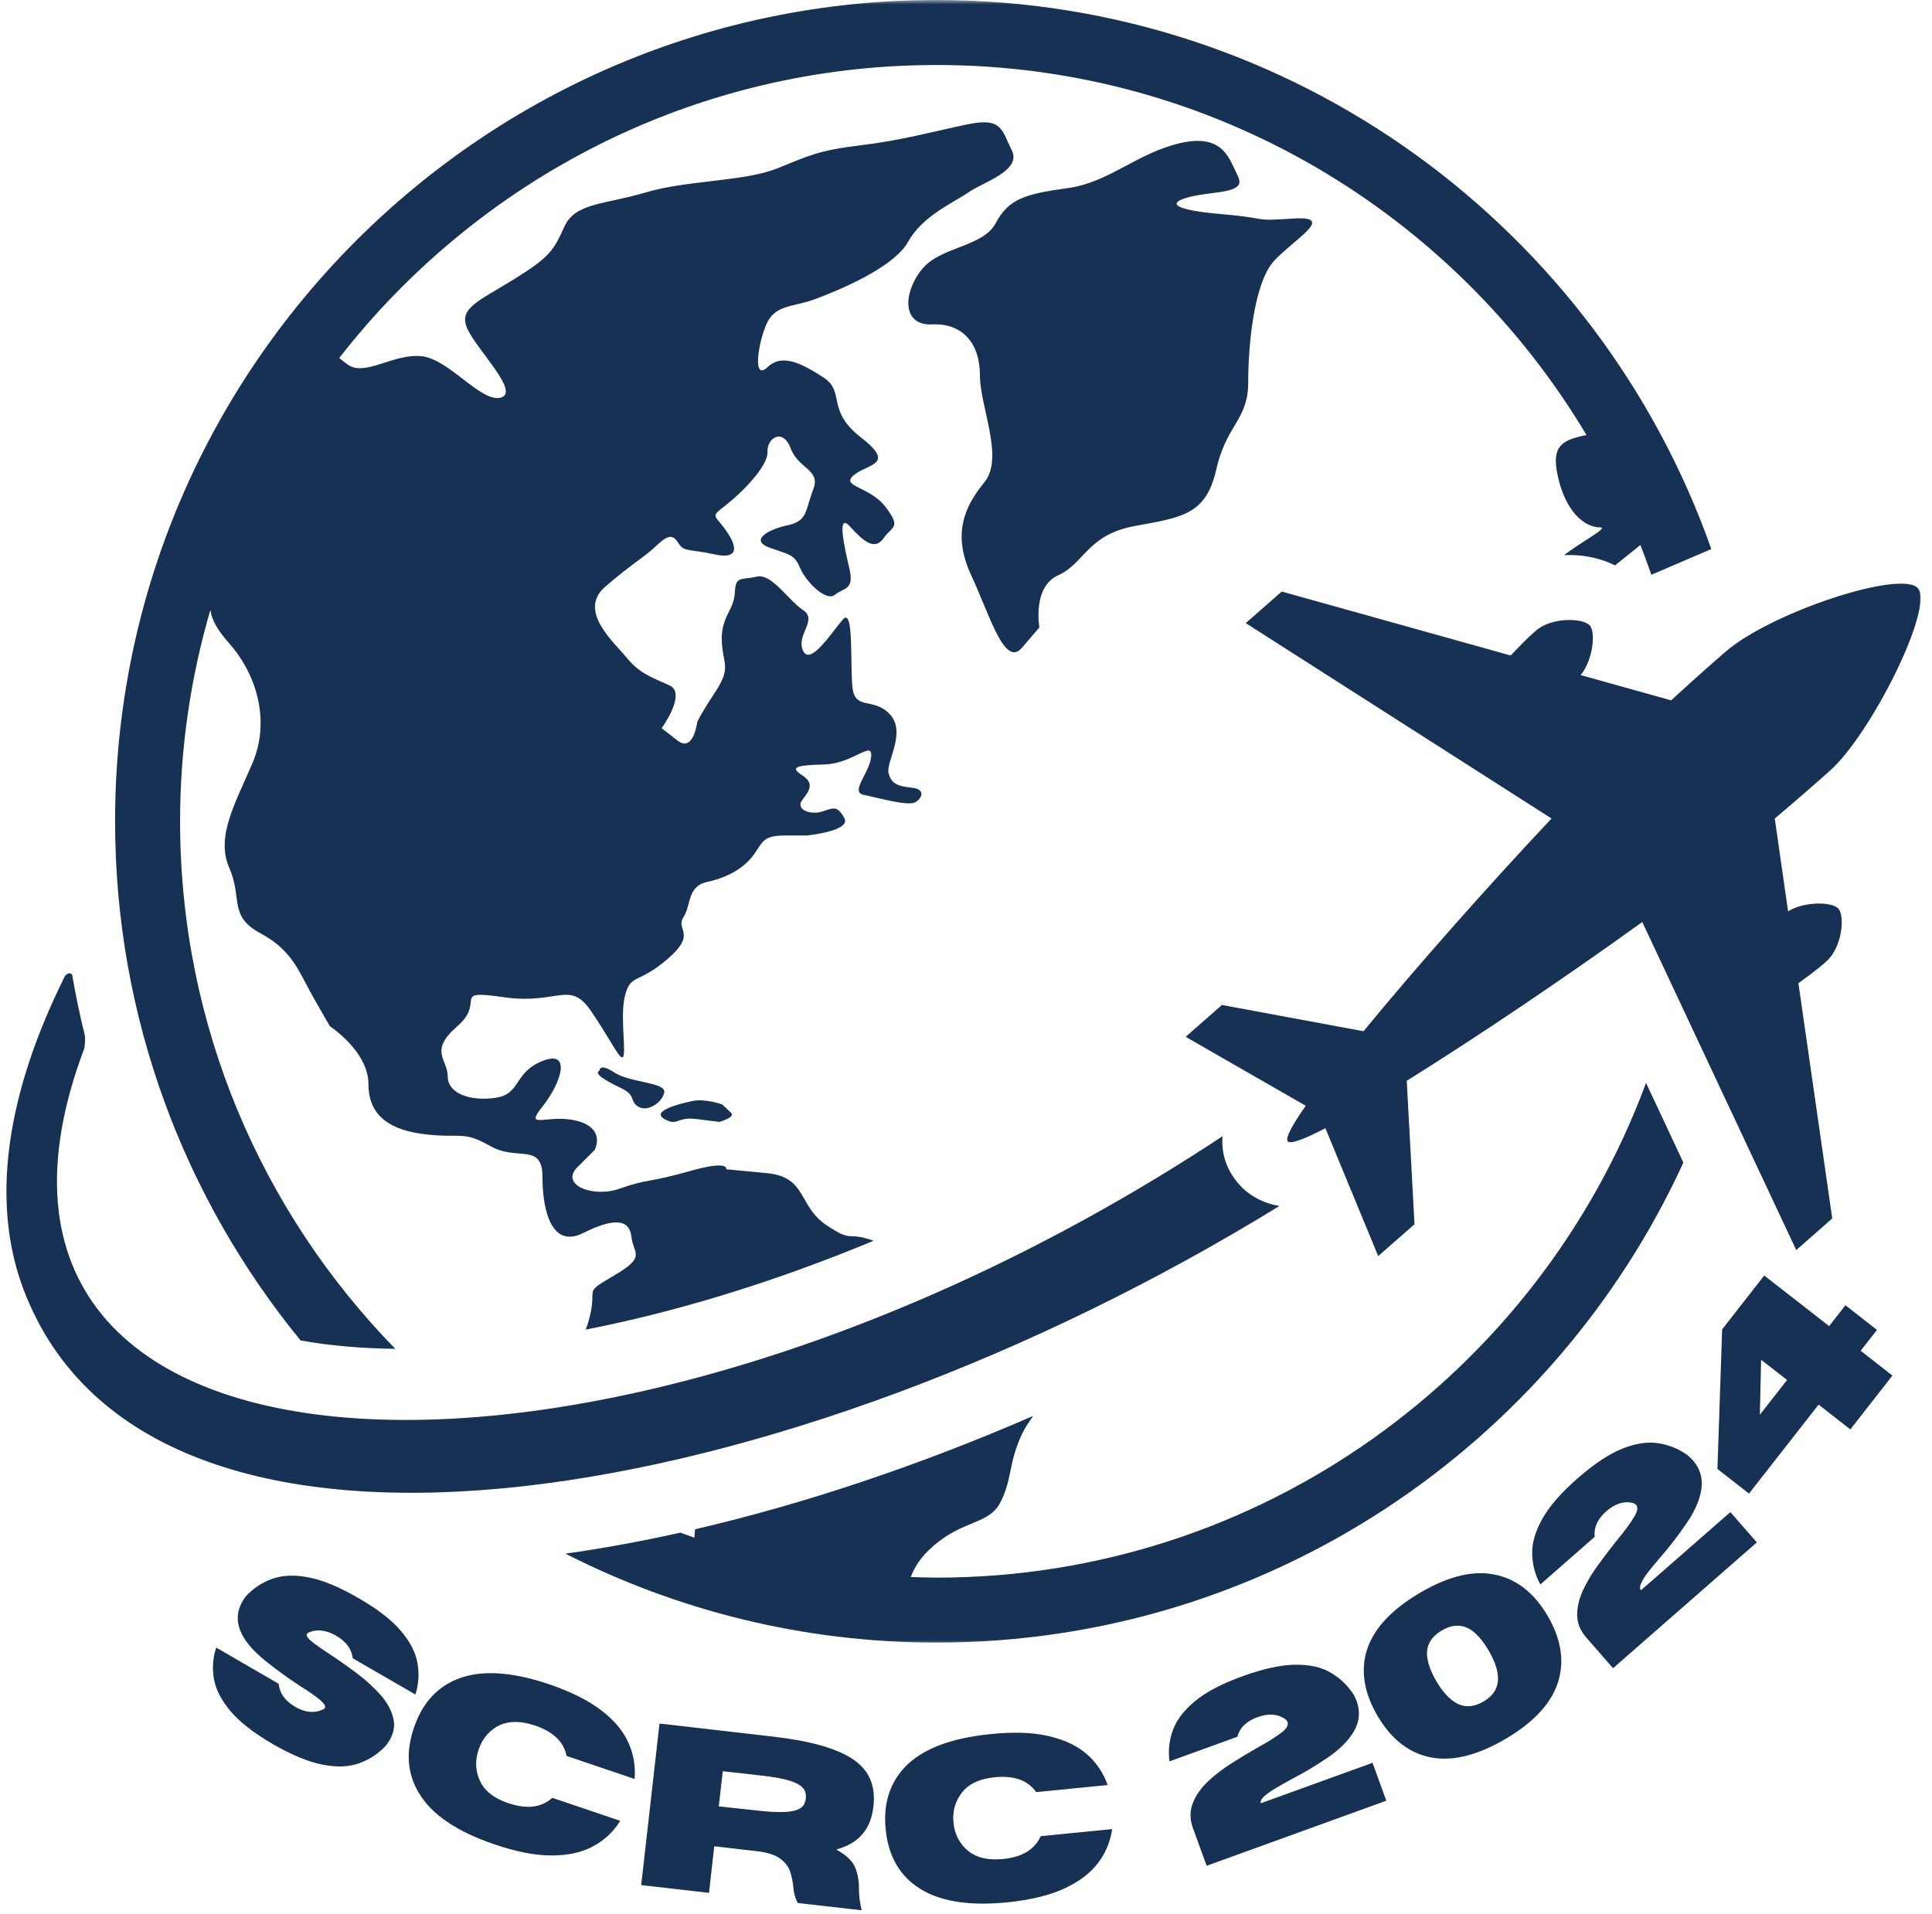 <svg width="222" height="220" viewBox="0 0 222 220" fill="none" xmlns="http://www.w3.org/2000/svg">
<mask id="mask0_81_128" style="mask-type:luminance" maskUnits="userSpaceOnUse" x="0" y="0" width="222" height="189">
<path d="M0 0H221.333V189H0V0Z" fill="white"/>
</mask>
<g mask="url(#mask0_81_128)">
<path d="M189.141 124.448C176.88 157.599 144.969 181.302 107.609 181.302C106.615 181.302 105.63 181.26 104.646 181.229C105.109 180.073 105.75 178.974 107.214 177.693C110.766 174.583 113.656 175.25 114.99 172.583C116.323 169.917 115.875 168.141 117.432 164.807C117.734 164.156 118.198 163.448 118.719 162.719C105.583 168.427 92.412 172.828 79.87 175.745C79.839 176.063 79.807 176.375 79.792 176.708C79.25 176.526 78.724 176.323 78.188 176.13C73.688 177.135 69.271 177.943 64.974 178.547C77.792 185.068 92.271 188.766 107.609 188.766C145.667 188.766 178.521 166.125 193.432 133.604L189.141 124.448ZM70.609 123.26C68.833 122.094 68.885 123.042 68.885 123.042C68.177 123.344 69.5 124.151 71.328 125.026C73.162 125.901 72.276 126.484 73.328 127.167C74.385 127.854 76.109 126.703 76.328 125.542C76.552 124.375 72.385 124.427 70.609 123.26ZM142.365 136.089C140.786 134.292 140.344 132.396 140.474 130.578C69.688 177.354 -10.312 173.609 9.656 120.568C9.755 120.313 9.813 119.24 9.745 118.964C9.161 116.63 8.688 114.328 8.307 112.115C8.24 111.708 7.651 111.797 7.427 112.245C1.281 124.583 -1.943 138.427 3.557 150.224C19.719 185.818 90.505 173.365 147.021 138.589C145.214 138.302 143.557 137.448 142.365 136.089ZM76.339 128.594C77.885 129.484 77.755 128.318 79.958 128.594C82.162 128.87 82.662 128.927 82.662 128.927C82.662 128.927 84.568 128.411 83.995 127.87C82.995 126.927 82.995 126.927 82.995 126.927C82.995 126.927 81.052 126.203 79.495 126.542C77.943 126.87 74.792 127.703 76.339 128.594ZM121.599 66.109C124.599 64.776 124.932 61.443 130.427 60.443C135.927 59.443 138.594 59.109 139.76 53.943C140.927 48.776 143.427 48.276 143.427 43.943C143.427 39.615 144.094 32.448 146.427 29.948C148.76 27.448 153.589 24.781 148.594 25.115C143.594 25.448 146.26 25.115 140.427 24.615C134.594 24.115 134.094 23.281 136.76 22.615C139.427 21.948 143.26 22.281 142.26 20.287C141.26 18.281 140.594 15.287 135.594 16.453C130.594 17.62 127.49 20.948 122.708 21.615C117.932 22.281 115.932 22.781 114.432 25.615C112.932 28.448 108.099 28.281 105.932 30.948C103.766 33.615 103.599 37.448 107.099 37.281C110.599 37.115 112.599 39.448 112.599 43.109C112.599 46.776 115.432 52.609 113.099 55.443C110.766 58.276 109.432 61.443 111.599 66.109C113.766 70.771 115.432 76.771 117.432 74.438C119.432 72.104 119.432 72.104 119.432 72.104C119.432 72.104 118.599 67.443 121.599 66.109ZM45.417 155.005C30.13 139.339 20.693 117.953 20.693 94.385C20.693 85.948 21.922 77.802 24.177 70.083C24.312 71.135 24.844 72.245 26.339 73.938C29.672 77.719 31.005 83.047 29.005 87.713C27.005 92.38 24.787 96.156 26.339 99.713C27.896 103.266 26.219 105.266 29.948 107.266C33.672 109.266 34.339 111.708 36.115 114.818C37.896 117.927 37.896 117.927 37.896 117.927C37.896 117.927 42.339 120.818 42.339 124.594C42.339 128.37 45 129.927 49 130.37C53 130.818 53.224 129.927 56.333 131.703C59.443 133.479 62.333 131.26 62.333 135.26C62.333 139.26 63.443 143.479 67 141.703C70.552 139.927 72.328 140.094 72.552 142.12C72.776 144.146 74.328 144.37 70.552 146.589C66.776 148.813 68.776 147.703 67.667 151.698C67.542 152.141 67.422 152.49 67.307 152.797C77.547 150.797 88.76 147.422 100.385 142.589C97.13 141.443 98.141 142.911 94.99 140.813C91.662 138.594 92.771 135.26 88.104 134.818C83.438 134.37 83.438 134.37 83.438 134.37C83.438 134.37 83.885 133.26 79.219 134.594C74.552 135.927 74.328 135.479 71.219 136.594C68.109 137.703 64.333 136.146 66.333 134.146C68.333 132.151 68.333 132.151 68.333 132.151C68.333 132.151 69.667 129.703 66.333 128.818C63 127.927 60.109 129.964 62.333 127.167C64.552 124.375 65.667 120.594 62.333 121.927C59 123.26 59.886 125.703 57 126.151C54.109 126.594 51.448 125.703 51.448 123.708C51.448 121.708 49.224 120.818 52.557 117.927C55.891 115.042 51.667 113.708 57.891 114.599C64.109 115.484 65.443 112.599 67.885 116.151C70.333 119.708 71.443 122.375 71.662 121.26C71.885 120.151 71.219 116.375 71.885 114.151C72.552 111.932 73.443 113.042 76.776 110.151C80.104 107.266 77.609 106.849 78.521 105.432C79.443 104.016 78.938 101.849 81.271 101.349C83.604 100.849 85.438 99.766 86.521 98.349C87.604 96.932 87.521 96.016 90.104 96.016C92.688 96.016 92.688 96.016 92.688 96.016C92.688 96.016 97.854 95.516 97.021 94.016C96.188 92.516 95.771 92.854 94.438 93.271C93.104 93.688 91.354 93.021 92.188 91.932C93.021 90.854 93.604 90.021 92.188 89.104C90.771 88.188 91.354 87.938 94.688 87.854C98.021 87.771 100.271 85.021 100.104 86.938C99.938 88.854 97.604 91.021 99.271 91.354C100.938 91.682 104.349 92.682 105.182 92.188C106.016 91.682 106.349 90.688 104.766 90.521C103.188 90.354 102.438 90.104 102.104 88.854C101.771 87.604 104.182 84.188 102.266 82.104C100.354 80.021 98.188 81.771 97.938 78.854C97.688 75.938 98.104 69.771 96.854 71.188C95.604 72.604 93.104 76.604 92.271 74.771C91.438 72.938 94.021 71.271 92.271 70.104C90.521 68.938 88.688 65.859 86.938 66.271C85.188 66.688 84.521 66.109 84.438 68.104C84.354 70.104 82.854 70.854 82.938 73.604C83.021 76.354 84.104 76.604 82.188 79.521C80.271 82.438 80.104 83.021 80.104 83.021C80.104 83.021 79.688 86.521 77.854 85.104C76.026 83.688 76.026 83.688 76.026 83.688C76.026 83.688 78.938 79.688 76.943 78.771C74.943 77.854 73.526 77.438 72.026 75.604C70.526 73.771 66.359 70.188 69.526 67.443C72.693 64.693 73.859 64.193 75.443 62.693C77.021 61.193 77.438 61.609 78.026 62.526C78.609 63.443 79.443 63.109 82.021 63.693C84.604 64.276 84.938 63.193 83.521 61.109C82.104 59.026 81.521 59.526 83.438 58.026C85.354 56.526 88.271 53.526 88.188 51.943C88.104 50.359 89.938 49.109 90.854 51.526C91.771 53.943 94.354 53.943 93.438 56.276C92.521 58.609 92.854 59.859 90.521 60.359C88.188 60.859 86.104 62.109 88.438 62.943C90.771 63.776 91.271 63.693 91.938 65.276C92.604 66.859 94.938 69.188 95.938 68.354C96.938 67.521 98.188 67.859 97.604 65.359C97.021 62.859 96.104 58.776 97.688 60.526C99.271 62.276 100.521 63.276 101.521 61.859C102.516 60.443 103.599 60.693 101.771 58.276C99.938 55.859 96.521 55.943 98.104 54.609C99.688 53.276 103.021 53.443 98.938 50.276C94.854 47.109 97.188 45.026 94.604 43.365C92.021 41.698 89.854 40.615 88.188 42.198C86.521 43.781 87.021 39.781 88.021 37.365C89.021 34.948 91.021 35.365 93.688 34.365C96.354 33.365 102.682 30.781 104.349 27.781C106.016 24.781 109.599 23.281 111.266 22.115C112.932 20.948 117.432 19.62 116.266 17.287C115.099 14.953 115.182 13.453 111.182 14.287C107.182 15.12 103.682 16.12 98.854 16.703C94.021 17.287 93.021 17.865 89.271 19.365C85.521 20.87 78.938 20.698 74.193 22.115C69.443 23.531 66.109 23.281 64.859 26.031C63.609 28.781 63.193 29.531 59.026 32.115C54.859 34.698 52.531 35.448 53.781 37.948C55.031 40.448 59.776 45.109 57.526 45.698C55.276 46.276 51.698 41.365 48.531 40.948C45.365 40.531 42.031 43.276 40.031 41.948C39.719 41.734 39.359 41.453 38.979 41.146C54.896 20.677 79.734 7.469 107.609 7.469C139.328 7.469 167.12 24.552 182.297 49.995C179.406 50.578 178.276 51.281 178.979 54.609C179.87 58.833 182.089 60.609 183.87 60.609C184.906 60.609 181.781 62.208 179.714 63.802C179.927 63.792 180.141 63.781 180.323 63.781C182.302 63.781 184.068 64.224 185.583 64.974C185.823 64.781 186.063 64.583 186.313 64.385C187.974 63.057 188.391 62.724 188.495 62.635C188.938 63.766 189.354 64.906 189.755 66.052L196.641 63.099C183.703 26.391 148.688 0 107.609 0C55.568 0 13.224 42.344 13.224 94.385C13.224 117 21.229 137.776 34.542 154.047C37.833 154.635 41.474 154.964 45.417 155.005ZM188.708 105.958C179.75 112.417 169.594 119.26 161.646 124.203L162.536 140.693L158.365 144.349L152.297 129.656C149.854 130.927 148.281 131.516 147.974 131.161C147.667 130.813 148.458 129.333 150.036 127.073L136.24 119.151L140.411 115.49L156.677 118.51C162.62 111.276 170.729 102.094 178.281 94.062L143.146 71.609L147.281 67.979L173.589 75.328C175.5 73.307 176.047 72.865 176.474 72.49C178.313 70.875 181.917 71.016 182.682 71.885C183.391 72.693 183.016 75.922 181.625 77.578L192.026 80.484C195.203 77.557 197.5 75.573 198.198 74.963C203.401 70.396 218.464 65.427 220.375 67.599C222.287 69.776 214.969 84.453 210.203 88.635C209.375 89.365 207.135 91.37 203.932 94.068L205.464 104.734C207.287 103.568 210.537 103.615 211.245 104.422C212.01 105.292 211.682 108.885 209.844 110.5C209.417 110.875 208.906 111.359 206.651 112.995L210.537 140.026L206.401 143.661L188.708 105.958Z" fill="#173154"/>
</g>
<path d="M31.404 200.464C29.222 199.199 27.597 197.944 26.529 196.694C25.472 195.454 24.826 194.225 24.591 193.006C24.367 191.772 24.451 190.548 24.841 189.339L32.029 193.506C32.123 194.589 32.758 195.47 33.925 196.152C35.076 196.819 36.144 196.912 37.133 196.444C37.227 196.402 37.289 196.35 37.321 196.298C37.446 196.089 37.263 195.777 36.779 195.36C36.289 194.944 35.529 194.407 34.487 193.756C33.196 192.923 31.862 191.959 30.487 190.86C27.498 188.444 26.623 186.168 27.862 184.027C27.956 183.85 28.081 183.662 28.237 183.464C29.081 182.537 30.097 181.86 31.279 181.444C32.456 181.017 33.852 180.959 35.466 181.277C37.076 181.584 38.972 182.371 41.154 183.631C43.331 184.881 44.956 186.131 46.029 187.381C47.097 188.621 47.742 189.855 47.966 191.089C48.185 192.313 48.112 193.527 47.737 194.735L40.529 190.569C40.414 189.517 39.784 188.652 38.633 187.985C37.466 187.308 36.394 187.188 35.425 187.631C35.352 187.662 35.305 187.709 35.279 187.777C35.164 187.959 35.341 188.246 35.8 188.631C36.269 189.006 36.992 189.517 37.966 190.152C38.935 190.793 39.951 191.506 41.008 192.298C42.06 193.089 42.987 193.938 43.779 194.839C44.571 195.756 45.055 196.704 45.237 197.694C45.373 198.428 45.222 199.183 44.779 199.964C44.654 200.183 44.508 200.402 44.341 200.61C43.477 201.537 42.456 202.214 41.279 202.631C40.112 203.058 38.716 203.116 37.091 202.798C35.477 202.491 33.581 201.714 31.404 200.464Z" fill="#173154"/>
<path d="M56.834 211.959C52.469 210.485 49.563 208.501 48.105 206.001C46.797 203.808 46.615 201.329 47.563 198.564C48.48 195.814 50.126 193.954 52.501 192.98C55.178 191.886 58.699 192.074 63.063 193.543C65.631 194.418 67.652 195.433 69.126 196.584C70.61 197.725 71.646 198.97 72.23 200.314C72.813 201.647 73.042 203.022 72.917 204.439L65.105 201.793C64.782 200.168 63.568 199.001 61.459 198.293C59.667 197.699 58.178 197.761 57.001 198.48C56.042 199.079 55.376 199.939 55.001 201.064C54.61 202.189 54.615 203.287 55.021 204.355C55.506 205.678 56.646 206.636 58.438 207.23C60.547 207.939 62.219 207.73 63.459 206.605L71.271 209.251C70.506 210.485 69.485 211.449 68.209 212.147C66.943 212.855 65.376 213.215 63.501 213.23C61.626 213.256 59.402 212.834 56.834 211.959Z" fill="#173154"/>
<path d="M99.011 219.529L91.678 218.696C91.386 218.18 91.209 217.561 91.157 216.842C91.1 216.258 90.98 215.686 90.803 215.113C90.621 214.545 90.251 214.05 89.699 213.633C89.157 213.206 88.303 212.915 87.136 212.758L82.074 212.175L81.469 217.529L73.678 216.633L75.782 198.071L88.449 199.529C91.475 199.863 93.891 200.363 95.699 201.029C97.516 201.696 98.792 202.566 99.532 203.633C100.266 204.691 100.542 206.003 100.365 207.571C100.225 208.878 99.808 209.941 99.115 210.758C98.433 211.581 97.428 212.175 96.094 212.55C97.272 213.206 98.001 213.904 98.282 214.654C98.574 215.404 98.709 216.212 98.699 217.071C98.699 217.831 98.803 218.654 99.011 219.529ZM82.594 207.592L87.053 208.071C88.287 208.212 89.266 208.269 89.99 208.238C90.725 208.212 91.272 208.123 91.636 207.967C91.996 207.816 92.24 207.628 92.365 207.404C92.49 207.186 92.563 206.941 92.594 206.675C92.621 206.425 92.6 206.175 92.532 205.925C92.459 205.675 92.266 205.436 91.949 205.196C91.641 204.962 91.136 204.748 90.428 204.55C89.719 204.357 88.746 204.191 87.511 204.05L83.053 203.55L82.594 207.592Z" fill="#173154"/>
<path d="M115.751 218.617C111.152 219.075 107.673 218.466 105.314 216.783C103.23 215.314 102.048 213.127 101.772 210.221C101.48 207.335 102.21 204.96 103.96 203.096C105.928 201.012 109.215 199.742 113.814 199.283C116.506 199.007 118.762 199.091 120.585 199.533C122.402 199.966 123.855 200.669 124.939 201.637C126.022 202.611 126.798 203.778 127.272 205.137L119.064 205.95C118.105 204.591 116.522 204.023 114.314 204.242C112.423 204.424 111.095 205.106 110.335 206.283C109.694 207.231 109.439 208.283 109.564 209.45C109.673 210.648 110.131 211.637 110.939 212.429C111.923 213.419 113.361 213.82 115.251 213.637C117.46 213.419 118.902 212.544 119.585 211.012L127.793 210.2C127.595 211.617 127.064 212.908 126.189 214.075C125.314 215.242 124.027 216.221 122.335 217.012C120.637 217.804 118.444 218.341 115.751 218.617Z" fill="#173154"/>
<path d="M159.297 206.937L138.651 214.417L137.068 210.062C136.709 209.036 136.709 208.083 137.068 207.208C137.417 206.323 137.985 205.5 138.776 204.75C139.568 204 140.464 203.307 141.464 202.667C142.464 202.031 143.428 201.448 144.36 200.917C145.636 200.224 146.631 199.599 147.339 199.042C147.865 198.625 148.068 198.24 147.943 197.875C147.901 197.781 147.823 197.682 147.714 197.583C146.849 196.958 145.782 196.875 144.506 197.333C143.224 197.792 142.454 198.542 142.193 199.583L134.381 202.417C134.214 201.156 134.355 199.937 134.797 198.771C135.23 197.604 136.079 196.51 137.339 195.479C138.589 194.437 140.407 193.49 142.797 192.625C145.172 191.766 147.178 191.328 148.818 191.312C150.454 191.286 151.808 191.583 152.881 192.208C153.964 192.833 154.849 193.682 155.547 194.75C155.683 195.016 155.803 195.271 155.901 195.521C156.318 196.703 156.214 197.844 155.589 198.937C154.964 200.021 153.954 201.036 152.568 201.979C151.178 202.927 149.782 203.76 148.381 204.479C147.672 204.87 147.037 205.229 146.485 205.562C145.928 205.896 145.506 206.203 145.214 206.479C144.922 206.76 144.808 207.01 144.881 207.229L157.714 202.583L159.297 206.937Z" fill="#173154"/>
<path d="M173.029 199.816C169.581 201.847 166.555 202.524 163.946 201.857C161.654 201.264 159.774 199.711 158.3 197.211C156.831 194.711 156.378 192.316 156.946 190.024C157.628 187.415 159.691 185.097 163.133 183.066C166.56 181.04 169.571 180.368 172.154 181.045C174.456 181.628 176.347 183.17 177.821 185.67C179.29 188.17 179.737 190.576 179.154 192.878C178.498 195.477 176.456 197.79 173.029 199.816ZM170.487 195.524C171.706 194.805 172.248 193.805 172.112 192.524C172.029 191.691 171.675 190.743 171.05 189.67C170.435 188.618 169.779 187.836 169.071 187.336C168.029 186.644 166.894 186.659 165.675 187.378C164.425 188.118 163.862 189.102 163.987 190.336C164.081 191.201 164.435 192.159 165.05 193.211C165.675 194.269 166.331 195.04 167.029 195.524C168.081 196.264 169.237 196.264 170.487 195.524Z" fill="#173154"/>
<path d="M201.873 177.251L185.352 191.71L182.31 188.231C181.592 187.413 181.227 186.533 181.227 185.585C181.227 184.626 181.467 183.658 181.935 182.668C182.409 181.668 182.998 180.699 183.706 179.751C184.404 178.793 185.086 177.892 185.769 177.043C186.685 175.949 187.373 175.012 187.831 174.231C188.175 173.647 188.232 173.22 187.998 172.939C187.914 172.856 187.8 172.788 187.664 172.731C186.633 172.47 185.607 172.783 184.581 173.668C183.571 174.559 183.123 175.538 183.248 176.606L176.998 182.085C176.388 180.975 176.076 179.793 176.06 178.543C176.034 177.293 176.425 175.96 177.227 174.543C178.019 173.116 179.368 171.564 181.269 169.897C183.175 168.231 184.883 167.095 186.414 166.481C187.941 165.871 189.316 165.663 190.539 165.856C191.774 166.038 192.904 166.501 193.935 167.251C194.154 167.449 194.357 167.642 194.539 167.835C195.357 168.783 195.675 169.876 195.498 171.126C195.316 172.366 194.748 173.678 193.789 175.064C192.842 176.454 191.852 177.746 190.81 178.939C190.279 179.553 189.816 180.116 189.414 180.626C189.024 181.126 188.748 181.564 188.581 181.939C188.414 182.303 188.404 182.574 188.56 182.751L198.831 173.772L201.873 177.251Z" fill="#173154"/>
<path d="M217.45 158.084L212.616 164.271L208.97 161.417L200.97 171.646L197.345 168.813L197.887 152.771L202.72 146.584L210.179 152.396L212.054 150L215.679 152.834L213.804 155.23L217.45 158.084ZM205.345 158.584L202.366 156.271L202.22 162.584L205.345 158.584Z" fill="#173154"/>
</svg>
